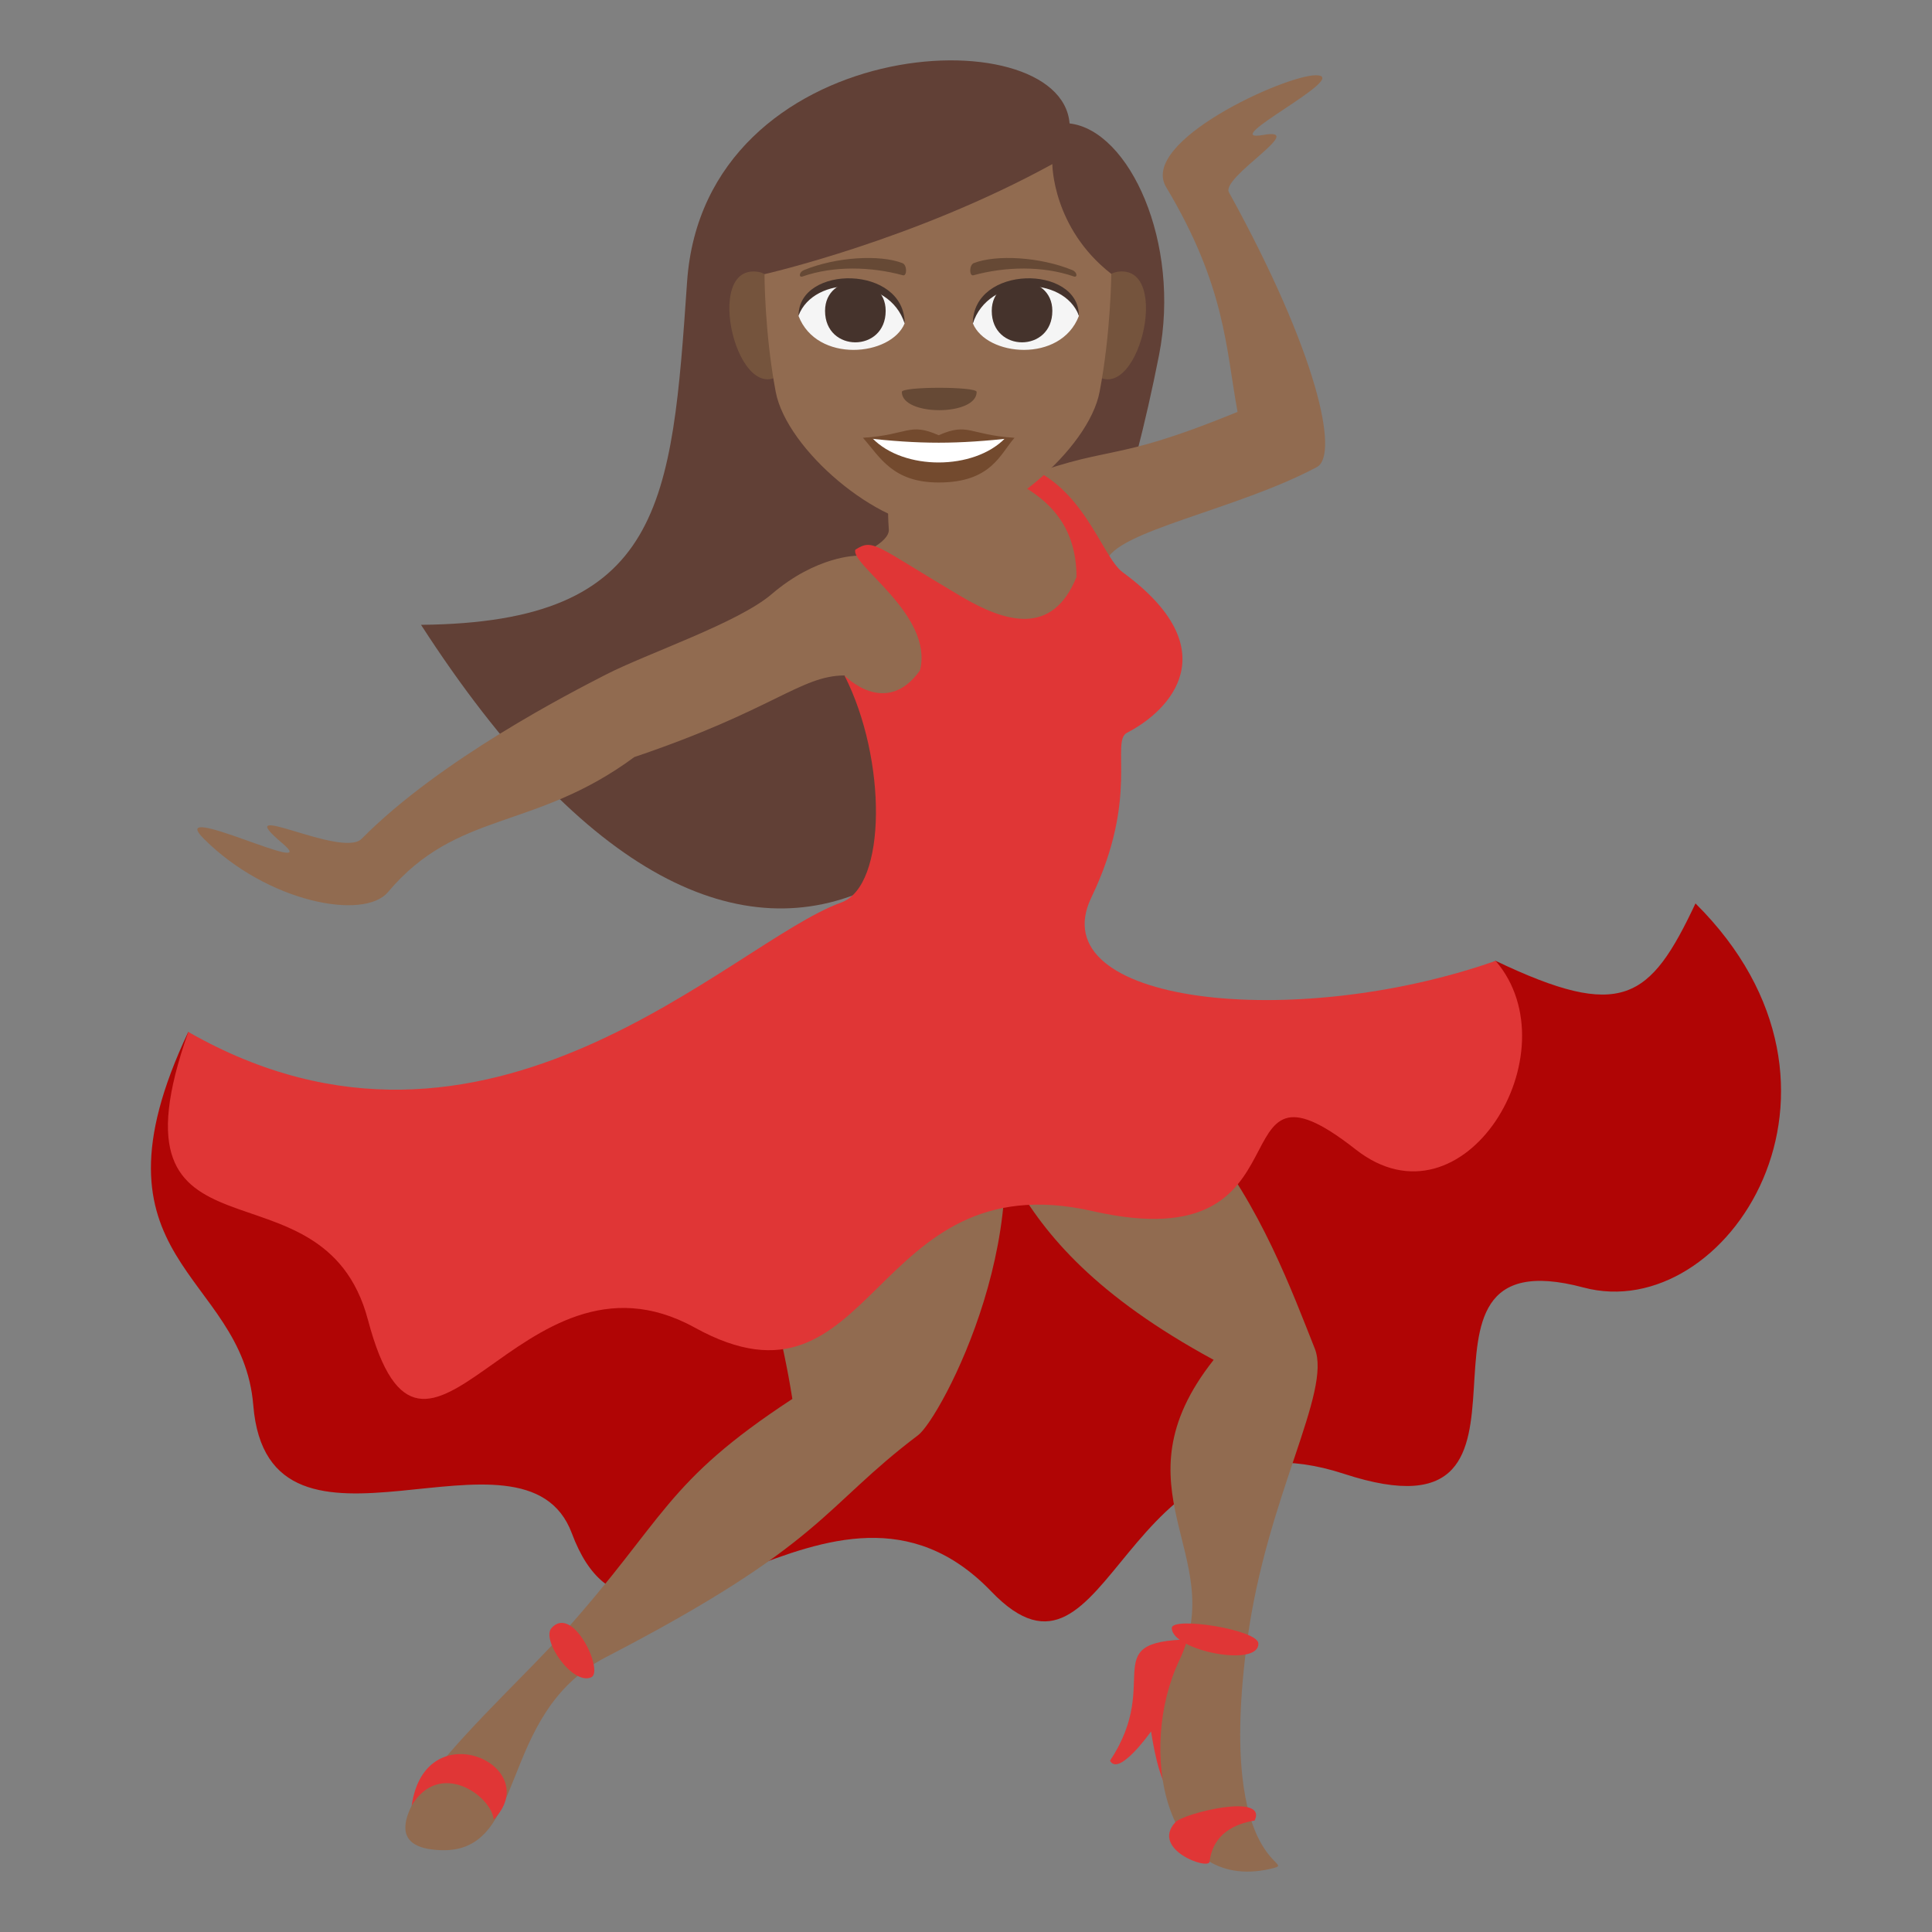 <?xml version="1.0" encoding="utf-8"?>
<!-- Generator: Adobe Illustrator 15.0.0, SVG Export Plug-In . SVG Version: 6.00 Build 0)  -->
<!DOCTYPE svg PUBLIC "-//W3C//DTD SVG 1.1//EN" "http://www.w3.org/Graphics/SVG/1.1/DTD/svg11.dtd">
<svg version="1.1" id="Layer_1" xmlns="http://www.w3.org/2000/svg" xmlns:xlink="http://www.w3.org/1999/xlink" x="0px" y="0px"
	 width="64px" height="64px" viewBox="0 0 64 64" enable-background="new 0 0 64 64" xml:space="preserve">
<rect x="0" y="0" width="64" height="64" fill="#808080" stroke="none"/>
<path fill="#614036" d="M22.761,9.331c-0.508,7.338-0.779,11.292-8.814,11.367c10.904,16.896,20.871,9.229,24.447-8.932
	c0.734-3.731-0.986-7.451-2.963-7.677C35.142,0.498,23.332,1.103,22.761,9.331z"/>
<path fill="#B00505" d="M6.237,34.184C2.628,41.818,8.026,42.104,8.39,46.55c0.496,6.104,8.987,0.044,10.553,4.243
	c2.279,6.11,8.586-3.601,13.896,1.928c4.005,4.169,4.242-6.335,11.681-3.899c7.852,2.571,0.973-8.031,7.938-6.171
	c4.738,1.266,9.877-6.6,3.707-12.724c-1.506,3.197-2.443,3.896-6.621,1.902C43.649,35.249,10.161,42.886,6.237,34.184z"/>
<path fill="#916B50" d="M32.665,35.219c-12.19-0.326-7.749,2.677-6.417,11.122c-4.25,2.784-4.186,3.955-7.588,7.753
	c-2.195,2.451-7.625,7.087-4.039,7.196c2.885,0.088,1.821-4.513,5.447-6.392c7.262-3.764,7.165-4.957,10.347-7.357
	C31.153,46.986,34.727,40.368,32.665,35.219z"/>
<path fill="#E03636" d="M18.269,53.931c-0.348,0.389,0.697,1.908,1.316,1.632C20.017,55.371,18.982,53.133,18.269,53.931z"/>
<path fill="#E03636" d="M36.771,58.323c0.287,0.554,1.359-0.967,1.359-0.967c0.934,5.931,2.84-2.421,1.631-3.049
	C36.13,54.272,38.587,55.597,36.771,58.323z"/>
<path fill="#916B50" d="M31.019,34.342c2.384,2.659,1.424,6.494,9.185,10.705c-3.381,4.277,0.52,6.477-1.137,9.953
	c-1.4,2.94-0.494,7.702,2.994,6.913c1.17-0.266-1.813,0.297-0.74-7.595c0.646-4.771,2.805-8.207,2.232-9.647
	C42.091,41.002,39.28,32.961,31.019,34.342z"/>
<path fill="#E03636" d="M38.817,53.931c0,0.747,2.906,1.325,2.867,0.507C41.663,53.983,38.817,53.538,38.817,53.931z"/>
<path fill="#E03636" d="M38.935,60.364c-0.828,0.9,1.1,1.596,1.135,1.306c0.111-0.931,0.844-1.256,1.492-1.362
	C42.003,59.371,39.206,60.069,38.935,60.364z"/>
<path fill="#E03636" d="M16.355,60.274c-0.088-0.802-1.797-1.998-2.717-0.462C14.087,56.672,18.08,58.497,16.355,60.274z"/>
<path fill="#916B50" d="M40.712,6.374c-0.279-0.504,2.646-2.17,1.139-1.904c-1.635,0.288,2.965-1.963,1.746-1.977
	c-1.012-0.012-5.873,2.195-4.967,3.706c1.967,3.282,1.977,5.335,2.365,7.445c-4.463,1.828-4.008,0.951-7.703,2.402
	c0,0-4.23-3.771-3.849,1.49c0.031,0.457-1.066,0.874-1.066,0.874s-1.328,0-2.809,1.267c-1.119,0.96-4.117,1.961-5.5,2.671
	c-1.123,0.578-5.469,2.792-8.088,5.438c-0.662,0.667-4.475-1.411-2.627,0.148c1.412,1.192-3.938-1.483-2.598-0.146
	c2.102,2.102,5.297,2.714,6.098,1.763c2.297-2.726,4.84-2.018,8.159-4.472c4.627-1.563,5.5-2.696,6.963-2.704
	c1.324,2.279,9.55,1.819,8.677-3.771c0.254-1.002,4.344-1.722,6.973-3.133C44.366,15.074,43.655,11.709,40.712,6.374z"/>
<path fill="#E03636" d="M27.974,22.376c1.408,2.769,1.408,6.975-0.107,7.521c-3.656,1.316-11.689,9.968-21.629,4.287
	c-2.914,8.252,4.453,3.883,5.951,9.538c1.893,7.148,5-2.957,10.827,0.257c6.006,3.313,5.758-5.546,13.183-3.858
	c7.529,1.709,3.922-5.805,8.707-2.046c3.58,2.813,7.234-3.224,4.639-6.245c-6.711,2.354-15.088,1.422-13.393-2.099
	c1.605-3.33,0.625-5.174,1.184-5.459c1.432-0.733,3.357-2.75-0.143-5.313c-0.721-0.528-1.328-3.062-3.586-3.64
	c-1.49,0.657,2.053,0.483,2.053,3.796c-0.799,1.969-2.354,1.51-3.824,0.641c-2.857-1.69-2.9-1.93-3.5-1.548
	c-0.188,0.492,2.604,2.157,2.139,4.001C29.339,23.803,27.974,22.376,27.974,22.376z"/>
<path fill="#75543D" d="M25.955,12.323c0.691-0.644,0.064-3.164-0.826-3.315C23.226,8.683,24.466,13.709,25.955,12.323z"/>
<path fill="#75543D" d="M36.169,12.323c-0.691-0.644-0.063-3.163,0.826-3.316C38.896,8.684,37.657,13.709,36.169,12.323z"/>
<path fill="#916B50" d="M36.813,9.073C34.86,7.55,34.86,5.436,34.86,5.436c-4.607,2.53-9.535,3.646-9.535,3.646s0,1.933,0.371,3.896
	c0.363,1.915,3.387,4.474,5.365,4.475c1.98,0,5.003-2.559,5.365-4.475C36.8,11.015,36.813,9.073,36.813,9.073z"/>
<path fill="#F5F5F5" d="M35.739,10.467c-0.604,1.572-3.064,1.343-3.513,0.242C32.568,8.939,35.407,8.787,35.739,10.467z"/>
<path fill="#45332C" d="M32.853,10.298c0,1.39,2.007,1.39,2.007-0.001C34.86,9.009,32.853,9.009,32.853,10.298z"/>
<path fill="#45332C" d="M35.739,10.455c0-1.69-3.513-1.69-3.513,0.267C32.728,9.116,35.237,9.115,35.739,10.455z"/>
<path fill="#F5F5F5" d="M26.453,10.467c0.605,1.573,3.066,1.343,3.516,0.242C29.625,8.939,26.787,8.786,26.453,10.467z"/>
<path fill="#45332C" d="M29.339,10.297c0,1.391-2.008,1.391-2.008,0.001C27.332,9.009,29.339,9.009,29.339,10.297z"/>
<path fill="#45332C" d="M26.453,10.455c0.002-1.69,3.516-1.69,3.516,0.267C29.464,9.115,26.955,9.116,26.453,10.455z"/>
<path fill="#734A2E" d="M33.606,14.504c-0.473,0.533-0.767,1.48-2.511,1.479c-1.52,0-1.938-0.832-2.508-1.48L33.606,14.504z"/>
<path fill="#FFFFFF" d="M33.292,14.521c-1.033,1.058-3.345,1.073-4.392-0.001L33.292,14.521z"/>
<path fill="#734A2E" d="M31.095,14.418c-0.982-0.433-0.99-0.017-2.508,0.086c1.918,0.215,3.102,0.214,5.019,0
	C32.087,14.402,32.08,13.985,31.095,14.418z"/>
<path fill="#664935" d="M35.526,8.949c-1.064-0.439-2.52-0.524-3.269-0.233c-0.156,0.064-0.152,0.44-0.012,0.403
	c1.07-0.293,2.304-0.315,3.322,0.038C35.702,9.206,35.687,9.014,35.526,8.949z"/>
<path fill="#664935" d="M26.628,8.949c1.064-0.439,2.52-0.524,3.268-0.232c0.158,0.063,0.154,0.439,0.014,0.402
	c-1.072-0.293-2.307-0.315-3.322,0.039C26.451,9.205,26.468,9.014,26.628,8.949z"/>
<path fill="#664935" d="M32.353,12.983c0,0.807-2.479,0.806-2.479,0C29.875,12.8,32.353,12.8,32.353,12.983z"/>
</svg>
